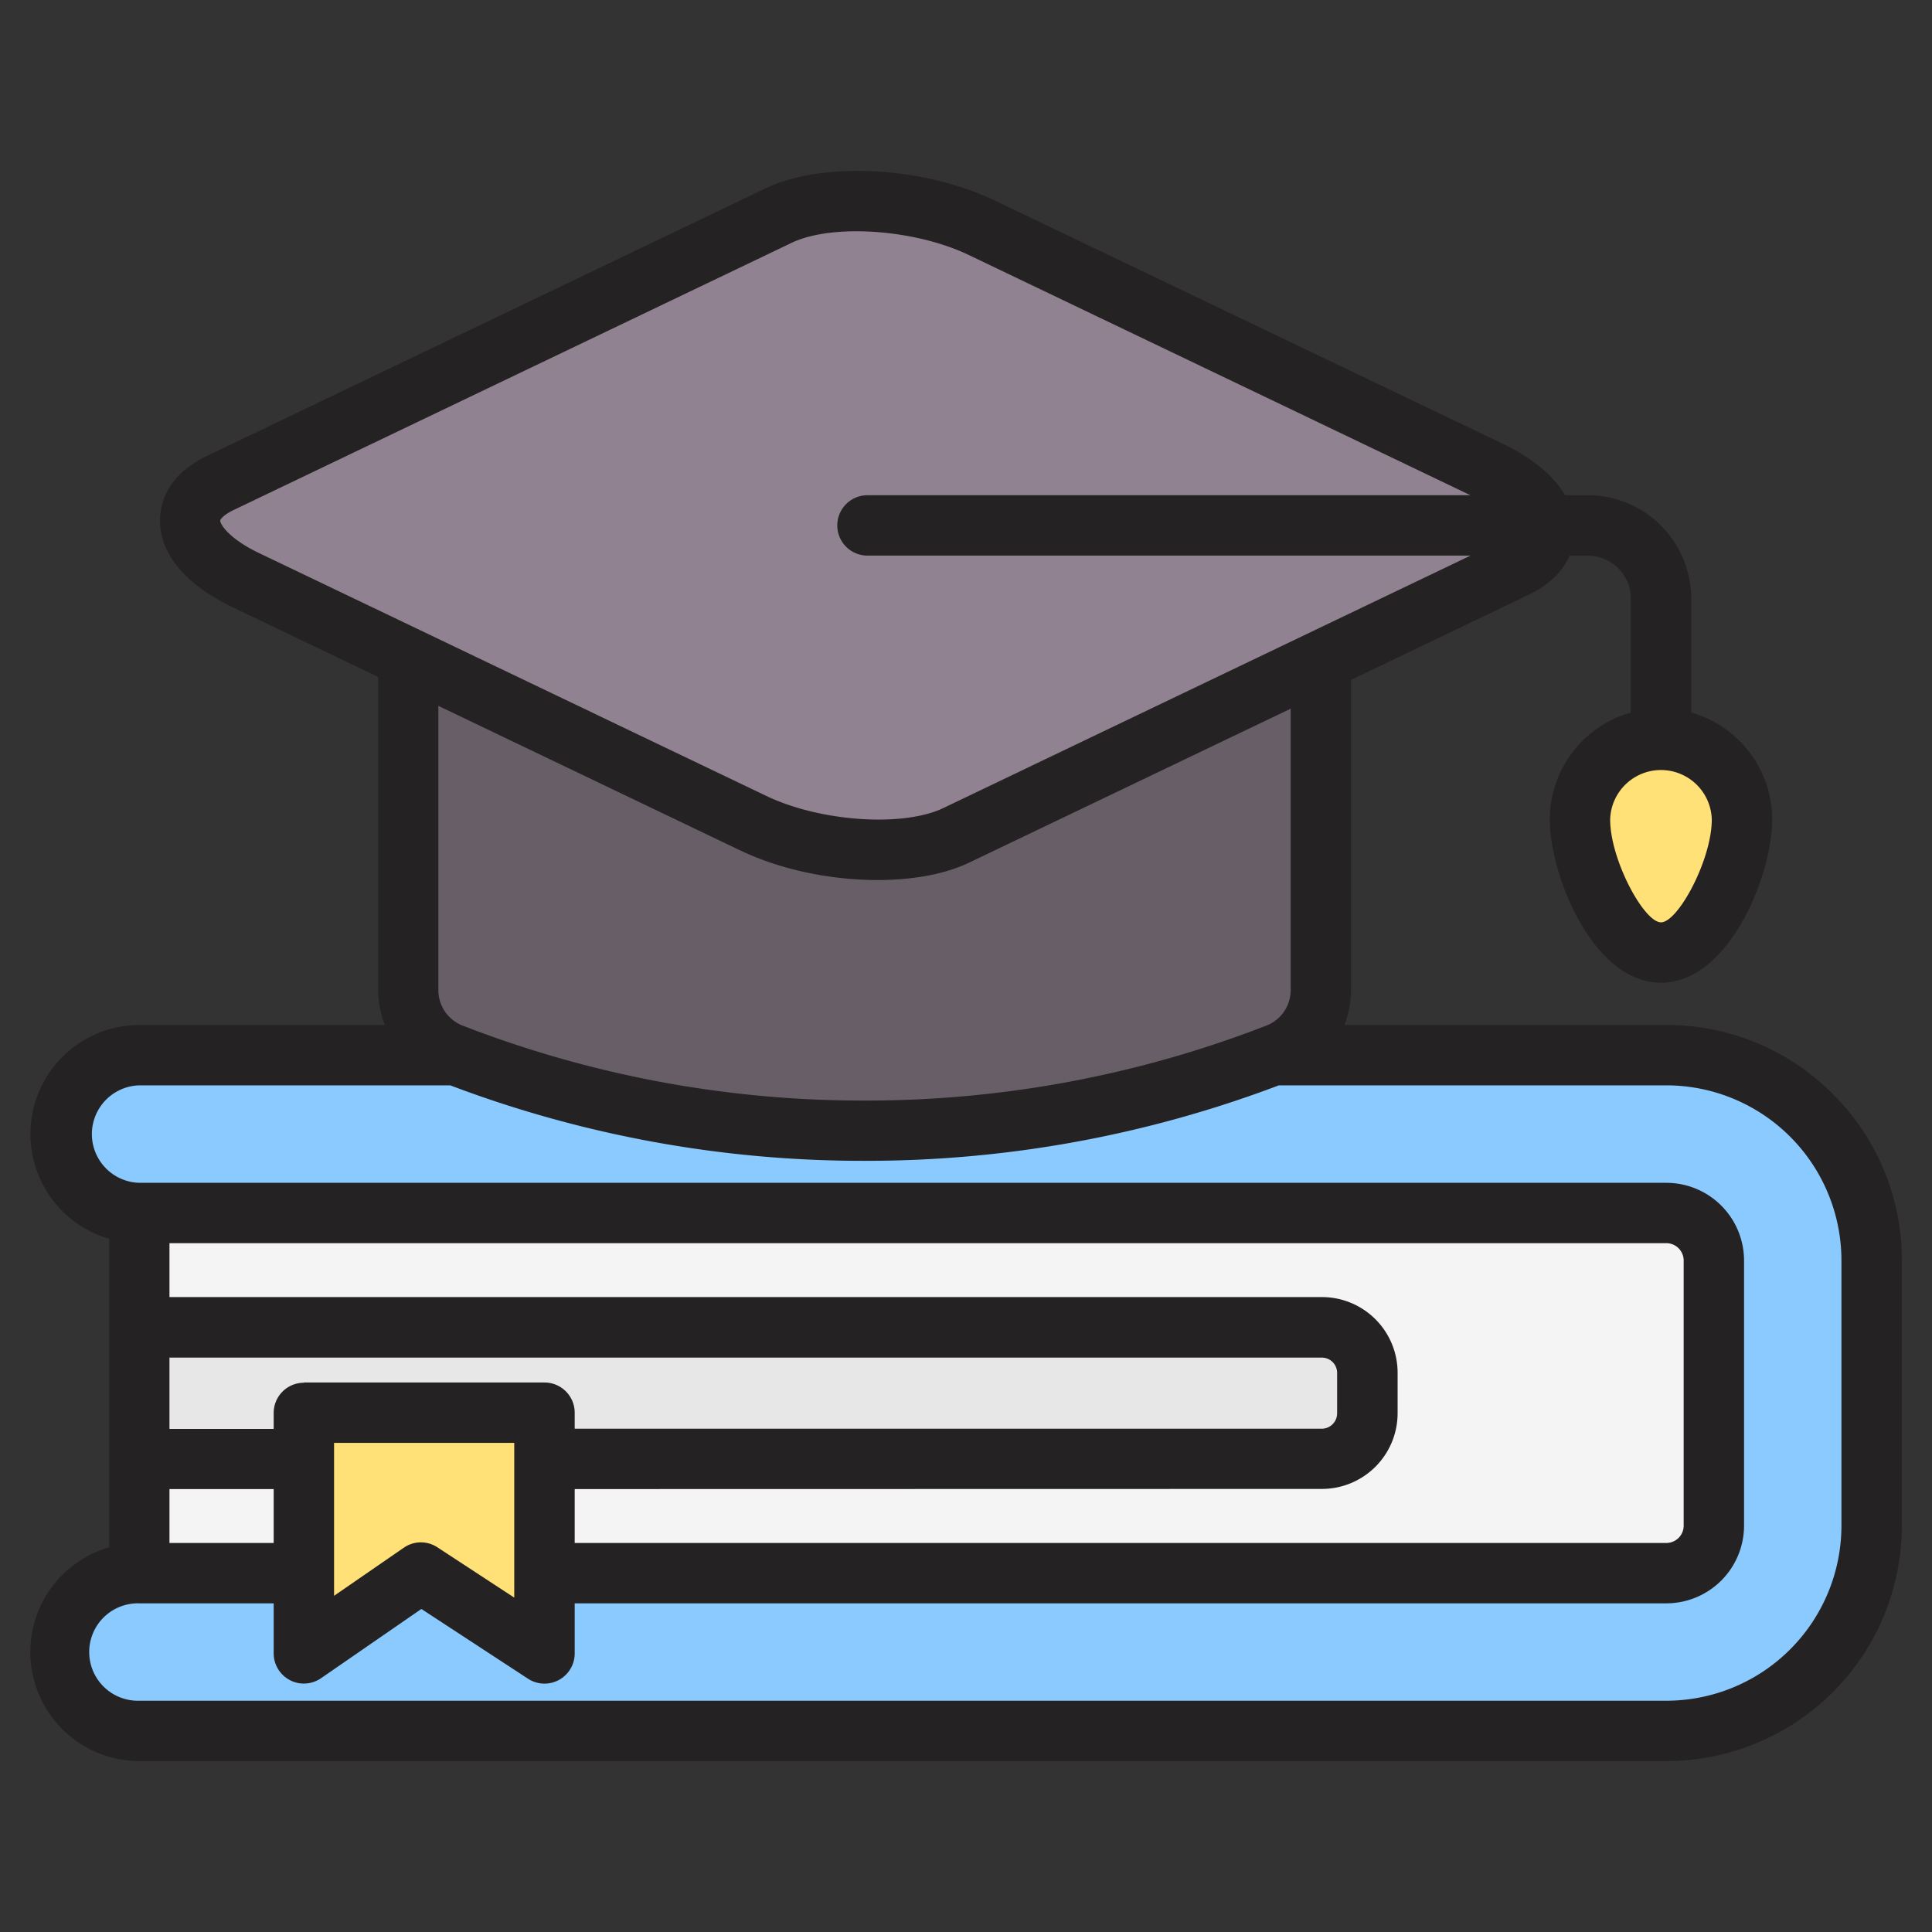 <svg id="Layer_1" viewBox="0 0 512 512" xmlns="http://www.w3.org/2000/svg" data-name="Layer 1"><rect x="0" y="0" width="512" height="512" fill="#333333" stroke="none"/><g fill-rule="evenodd"><path d="m441.64 310.64h-404.73v117.08h404.73a11.47 11.47 0 0 0 8.86-4.53 17.21 17.21 0 0 0 3.69-10.86v-86.33a17.21 17.21 0 0 0 -3.69-10.86 11.47 11.47 0 0 0 -8.86-4.5z" fill="#f4f4f4"/><path d="m36.91 351.73h313.42a12.08 12.08 0 0 1 12.05 12.06v10.78a12.08 12.08 0 0 1 -12.05 12.06h-313.42z" fill="#e7e7e7"/><path d="m36.91 321.45a20.91 20.91 0 1 1 0-41.81h404.73a54.42 54.42 0 0 1 54.36 54.36v70.36a54.42 54.42 0 0 1 -54.36 54.36h-404.73a20.91 20.91 0 1 1 0-41.81h404.73a12.6 12.6 0 0 0 12.55-12.55v-70.36a12.6 12.6 0 0 0 -12.55-12.55z" fill="#8bcaff"/><path d="m82.53 374.39h59.77a2 2 0 0 1 2 2v56.23a3 3 0 0 1 -4.64 2.51l-28.11-18.38-26.32 18.17a3 3 0 0 1 -4.7-2.47v-56.06a2 2 0 0 1 2-2z" fill="#ffe177"/><path d="m108.19 147.9h241.81v114.28a18.08 18.08 0 0 1 -11.74 17.14 301.41 301.41 0 0 1 -109.19 20.35 301.4 301.4 0 0 1 -109.18-20.35 18.08 18.08 0 0 1 -11.74-17.14z" fill="#685e67"/><path d="m58.41 128 147.92-70.86c13-6.21 37.17-4.77 53.81 3.2l134.55 64.43c16.64 8 19.64 19.56 6.68 25.76l-147.91 70.83c-13 6.21-37.18 4.77-53.81-3.2l-134.55-64.43c-16.64-7.96-19.65-19.56-6.69-25.73z" fill="#918291"/><path d="m440.18 195.71a21.46 21.46 0 0 1 21.46 21.47c0 11.85-9.61 35.25-21.46 35.25s-21.47-23.4-21.47-35.25a21.47 21.47 0 0 1 21.47-21.47z" fill="#ffe177"/><path d="m488 404.36a46.43 46.43 0 0 1 -46.36 46.35h-404.73a12.91 12.91 0 1 1 0-25.81h35.62v13.27a8 8 0 0 0 4.28 7.07 7.79 7.79 0 0 0 3.72.92 8.06 8.06 0 0 0 4.54-1.41l26.6-18.36 28.25 18.48a8 8 0 0 0 12.38-6.7v-13.27h289.34a20.61 20.61 0 0 0 20.55-20.54v-70.36a20.61 20.61 0 0 0 -20.55-20.54h-404.73a12.92 12.92 0 0 1 0-25.83h82.42a308.61 308.61 0 0 0 109.78 20 308.63 308.63 0 0 0 109.79-20h102.74a46.43 46.43 0 0 1 46.36 46.37zm-335.7-9.74v14.28h289.34a4.59 4.59 0 0 0 4.55-4.54v-70.36a4.61 4.61 0 0 0 -4.55-4.55h-396.73v14.29h305.42a20.06 20.06 0 0 1 20.05 20v10.79a20.07 20.07 0 0 1 -20.05 20.05zm-79.77 14.28v-14.28h-27.62v14.28zm8-42.52h63.77a8 8 0 0 1 8 8v4.24h198a4.07 4.07 0 0 0 4.05-4.06v-10.78a4.05 4.05 0 0 0 -4.05-4h-305.39v18.9h27.62v-4.24a8 8 0 0 1 8-8zm31 42.36a8 8 0 0 1 4.38 1.31l20.37 13.33v-41h-47.75v40.53l18.47-12.74a7.93 7.93 0 0 1 4.54-1.43zm84.64-183.37-80-38.31v75.11a10.09 10.09 0 0 0 6.63 9.7 292.91 292.91 0 0 0 106.29 19.79 292.83 292.83 0 0 0 106.31-19.79 10.09 10.09 0 0 0 6.64-9.7v-74.36l-85.13 40.76c-6.51 3.13-15.15 4.65-24.38 4.65-12.25 0-25.56-2.68-36.34-7.85zm-137.81-87.43c0-.18.65-1.39 3.51-2.76l147.92-70.83c4.31-2.06 10.45-3.06 17.17-3.06 9.95 0 21.2 2.19 29.72 6.26l133 63.69h-159.79a8 8 0 1 0 0 16h159.81l-139.7 66.9c-10.71 5.13-32.62 3.63-46.89-3.2l-134.56-64.42c-7.62-3.66-10.19-7.43-10.19-8.58zm395.28 79.23c0 10.69-8.95 27.26-13.46 27.26s-13.47-16.57-13.47-27.26a13.47 13.47 0 0 1 26.93 0zm32.08 72.76a61.92 61.92 0 0 0 -44.08-18.29h-85.34a26.44 26.44 0 0 0 1.74-9.47v-82l46.79-22.42c6.37-3 9.58-6.94 11.16-10.5h4.83a11.38 11.38 0 0 1 11.36 11.36v30.22a29.52 29.52 0 0 0 -21.47 28.35c0 14.85 11.48 43.25 29.47 43.25s29.46-28.4 29.46-43.25a29.51 29.51 0 0 0 -21.46-28.35v-30.23a27.41 27.41 0 0 0 -27.36-27.36h-6.05c-3.06-5.2-8.7-9.89-16.62-13.69l-134.56-64.42c-18.89-9.05-45.59-10.46-60.71-3.21l-147.88 70.83c-11 5.25-12.6 13-12.6 17.19 0 8.89 6.85 17.05 19.28 23l38.55 18.46v82.76a26.44 26.44 0 0 0 1.74 9.47h-65a28.9 28.9 0 0 0 -8 56.67v81.74a28.89 28.89 0 0 0 8 56.66h404.67a62.39 62.39 0 0 0 62.36-62.34v-70.36a61.91 61.91 0 0 0 -18.28-44.07z" fill="#242222"/></g></svg>